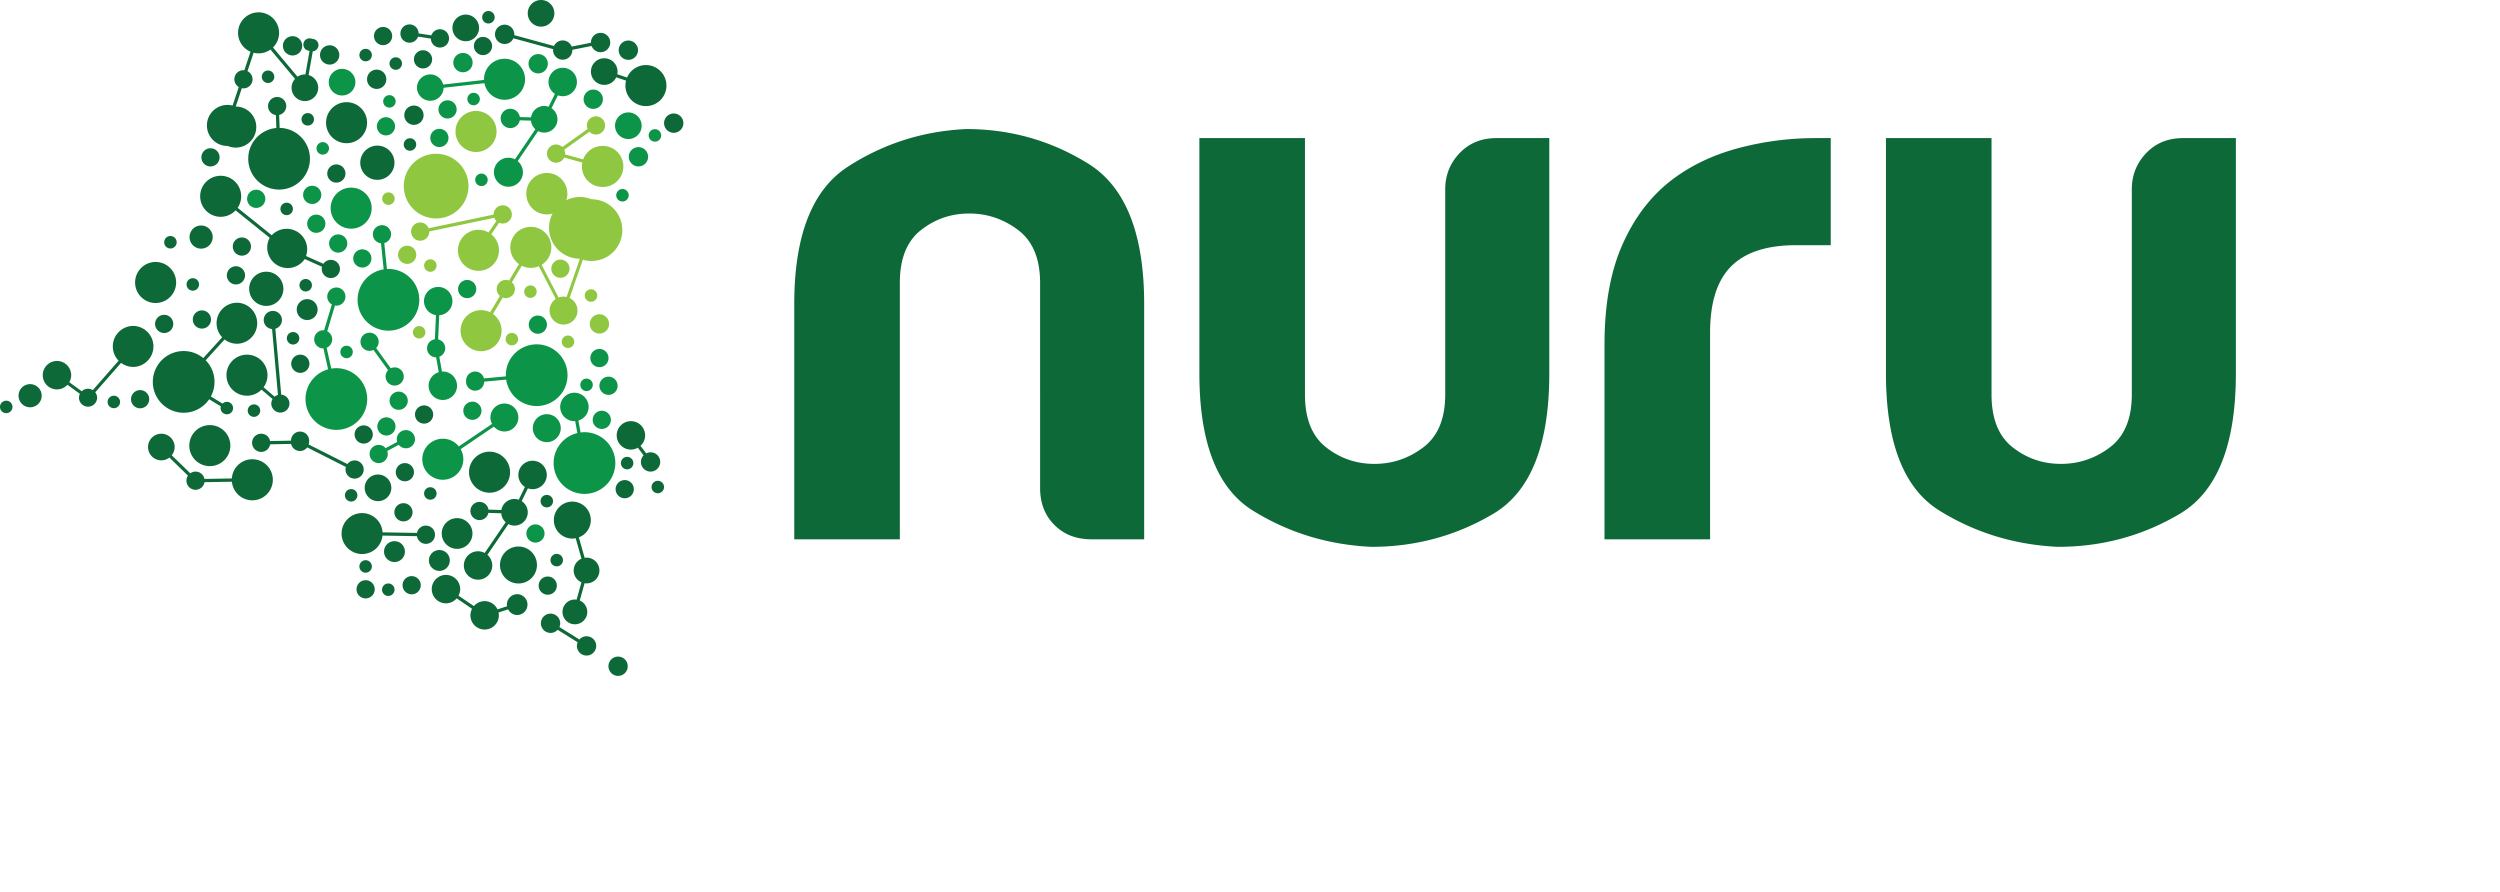 <svg xmlns="http://www.w3.org/2000/svg" xmlns:serif="http://www.serif.com/" fill-rule="evenodd" stroke-linejoin="round" stroke-miterlimit="2" clip-rule="evenodd" viewBox="0 0 636 227"><g fill-rule="nonzero" serif:id="Layer 1"><path fill="#0e6938" d="M291.078 137.199h-13.43c-3.837 0-6.972-1.211-9.401-3.646-2.435-2.428-3.645-5.564-3.645-9.4V71.968c0-6.14-1.858-10.612-5.564-13.43-3.711-2.812-7.866-4.22-12.47-4.22-4.605 0-8.7 1.408-12.28 4.22-3.584 2.818-5.371 7.29-5.371 13.43v65.231h-26.86V77.34c0-17.393 4.539-29.03 13.622-34.918 9.077-5.881 19.119-9.077 30.121-9.592 11.253 0 21.613 2.943 31.081 8.825 9.46 5.887 14.197 17.782 14.197 35.685v59.859zM394.142 35.132v59.859c0 18.166-4.736 30.06-14.197 35.684-9.468 5.63-19.828 8.442-31.081 8.442-11.002-.516-21.044-3.579-30.121-9.209-9.083-5.624-13.622-17.267-13.622-34.917V35.132h26.86v65.231c0 6.139 1.787 10.617 5.371 13.43 3.58 2.817 7.675 4.22 12.28 4.22 4.604 0 8.759-1.403 12.47-4.22 3.706-2.813 5.564-7.291 5.564-13.43V48.178c0-3.579 1.21-6.649 3.645-9.21 2.429-2.553 5.565-3.836 9.401-3.836h13.43zM408.186 137.199V87.7c0-9.977 1.469-18.352 4.413-25.133 2.938-6.775 6.966-12.213 12.087-16.307 4.856-3.838 10.551-6.649 17.075-8.442 6.522-1.786 13.237-2.686 20.145-2.686h3.836v27.243h-8.825c-7.422 0-12.92 1.793-16.5 5.372-3.584 3.585-5.371 9.209-5.371 16.884v52.568h-26.86zM568.807 35.132v59.859c0 18.166-4.736 30.06-14.196 35.684-9.469 5.63-19.829 8.442-31.082 8.442-11.002-.516-21.044-3.579-30.121-9.209-9.083-5.624-13.621-17.267-13.621-34.917V35.132h26.859v65.231c0 6.139 1.787 10.617 5.371 13.43 3.58 2.817 7.675 4.22 12.28 4.22 4.604 0 8.759-1.403 12.47-4.22 3.706-2.813 5.564-7.291 5.564-13.43V48.178c0-3.579 1.21-6.649 3.645-9.21 2.429-2.553 5.565-3.836 9.401-3.836h13.43zM93.386 31.141a5.22 5.22 0 1 1-10.439-.001 5.22 5.22 0 0 1 10.439.001M100.353 41.4a4.352 4.352 0 1 1-8.704 0 4.352 4.352 0 0 1 8.704 0M72.092 73.473a4.352 4.352 0 1 1-8.704 0 4.352 4.352 0 0 1 8.704 0M141.03 3.387a3.386 3.386 0 1 1-6.773.001 3.386 3.386 0 0 1 6.773-.001M121.872 7.1a3.387 3.387 0 1 1-6.774 0 3.387 3.387 0 0 1 6.774 0M44.809 71.864a5.22 5.22 0 1 1-10.44 0 5.22 5.22 0 0 1 10.44 0M58.601 113.365a5.22 5.22 0 1 1-10.44 0 5.22 5.22 0 0 1 10.44 0M136.604 143.737a4.703 4.703 0 1 1-9.407-.001 4.703 4.703 0 0 1 9.407.001M120.195 135.72a3.908 3.908 0 1 1-7.817 0 3.908 3.908 0 0 1 7.817 0M114.434 142.58a2.656 2.656 0 1 1-5.312 0 2.656 2.656 0 0 1 5.312 0M103.01 140.328a2.656 2.656 0 1 1-5.312 0 2.656 2.656 0 0 1 5.312 0M80.801 78.76a2.656 2.656 0 1 1-5.312 0 2.656 2.656 0 0 1 5.312 0M63.85 62.678a2.316 2.316 0 1 1-4.631-.001 2.316 2.316 0 0 1 4.631.001M62.34 70.045a2.315 2.315 0 1 1-4.63 0 2.315 2.315 0 0 1 4.63 0M87.884 44.145a2.315 2.315 0 1 1-4.63 0 2.315 2.315 0 0 1 4.63 0M55.865 40.03a2.315 2.315 0 1 1-4.63 0 2.315 2.315 0 0 1 4.63 0M78.718 92.493a2.316 2.316 0 1 1-4.631-.001 2.316 2.316 0 0 1 4.631.001M109.934 15.048a2.316 2.316 0 1 1-4.631-.001 2.316 2.316 0 0 1 4.631.001M99.77 9.173a2.315 2.315 0 1 1-4.63 0 2.315 2.315 0 0 1 4.63 0M125.192 11.659a2.316 2.316 0 1 1-4.631-.001 2.316 2.316 0 0 1 4.631.001M161.244 124.447a2.315 2.315 0 1 1-4.63-.002 2.315 2.315 0 0 1 4.63.002M141.663 148.981a2.315 2.315 0 1 1-4.63 0 2.315 2.315 0 0 1 4.63 0M107.043 148.833a2.316 2.316 0 1 1-4.631-.001 2.316 2.316 0 0 1 4.631.001M95.331 149.872a2.316 2.316 0 1 1-4.631-.001 2.316 2.316 0 0 1 4.631.001M104.955 130.326a2.315 2.315 0 1 1-4.63 0 2.315 2.315 0 0 1 4.63 0M111.064 125.538a1.588 1.588 0 1 1-3.176 0 1.588 1.588 0 0 1 3.176 0M125.843 4.39a1.588 1.588 0 1 1-3.176 0 1.588 1.588 0 0 1 3.176 0M102.267 16.164a1.588 1.588 0 1 1-3.176 0 1.588 1.588 0 0 1 3.176 0M76.148 86.058a1.588 1.588 0 1 1-3.176 0 1.588 1.588 0 0 1 3.176 0M105.885 36.76a1.588 1.588 0 1 1-3.176 0 1.588 1.588 0 0 1 3.176 0M69.778 19.527a1.588 1.588 0 1 1-3.176 0 1.588 1.588 0 0 1 3.176 0M79.881 30.357a1.588 1.588 0 1 1-3.176 0 1.588 1.588 0 0 1 3.176 0M74.514 53.153a1.588 1.588 0 1 1-3.176 0 1.588 1.588 0 0 1 3.176 0M44.946 61.629a1.588 1.588 0 1 1-3.176 0 1.588 1.588 0 0 1 3.176 0M50.637 72.361a1.588 1.588 0 1 1-3.176-.002 1.588 1.588 0 0 1 3.176.002M79.354 72.561a1.587 1.587 0 1 1-3.174 0 1.587 1.587 0 0 1 3.174 0M66.196 104.461a1.588 1.588 0 1 1-3.176 0 1.588 1.588 0 0 1 3.176 0M3.176 103.524a1.588 1.588 0 1 1-3.176 0 1.588 1.588 0 0 1 3.176 0M30.551 102.261a1.588 1.588 0 1 1-3.176 0 1.588 1.588 0 0 1 3.176 0M94.603 14.01a1.587 1.587 0 1 1-3.174 0 1.587 1.587 0 0 1 3.174 0M90.922 126.006a1.587 1.587 0 1 1-3.174.002 1.587 1.587 0 0 1 3.174-.002M94.603 144.104a1.588 1.588 0 1 1-3.176 0 1.588 1.588 0 0 1 3.176 0M100.369 150.02a1.588 1.588 0 1 1-3.176 0 1.588 1.588 0 0 1 3.176 0M140.692 127.493a1.587 1.587 0 1 1-3.174.002 1.587 1.587 0 0 1 3.174-.002M143.22 142.497a1.588 1.588 0 1 1-3.176 0 1.588 1.588 0 0 1 3.176 0M168.934 123.901a1.588 1.588 0 1 1-3.176 0 1.588 1.588 0 0 1 3.176 0M161.126 117.811a1.587 1.587 0 1 1-3.174.002 1.587 1.587 0 0 1 3.174-.002M105.314 120.127a2.315 2.315 0 1 1-4.63 0 2.315 2.315 0 0 1 4.63 0M94.841 110.483a2.316 2.316 0 1 1-4.631-.001 2.316 2.316 0 0 1 4.631.001M110.203 105.406a2.316 2.316 0 1 1-4.631-.001 2.316 2.316 0 0 1 4.631.001M53.679 81.281a2.315 2.315 0 1 1-4.63-.002 2.315 2.315 0 0 1 4.63.002M44.081 82.404a2.314 2.314 0 1 1-4.629.001 2.314 2.314 0 0 1 4.629-.001M37.962 101.51a2.316 2.316 0 1 1-4.631-.001 2.316 2.316 0 0 1 4.631.001M10.606 100.668a2.944 2.944 0 1 1-5.889.001 2.944 2.944 0 0 1 5.889-.001M54.11 60.311a2.945 2.945 0 1 1-5.89 0 2.945 2.945 0 0 1 5.89 0M173.852 31.278a2.456 2.456 0 1 1-4.911-.001 2.456 2.456 0 0 1 4.911.001M107.759 29.306a2.455 2.455 0 1 1-4.91 0 2.455 2.455 0 0 1 4.91 0M98.286 20.168a2.455 2.455 0 1 1-4.91 0 2.455 2.455 0 0 1 4.91 0M162.308 12.719a2.456 2.456 0 1 1-4.911 0 2.456 2.456 0 0 1 4.911 0M86.318 13.977a2.455 2.455 0 1 1-4.91 0 2.455 2.455 0 0 1 4.91 0M76.884 11.66a2.455 2.455 0 1 1-4.91 0 2.455 2.455 0 0 1 4.91 0M159.699 169.492a2.455 2.455 0 1 1-4.91 0 2.455 2.455 0 0 1 4.91 0M129.761 120.127a5.22 5.22 0 1 1-10.44 0 5.22 5.22 0 0 1 10.44 0M99.554 124.108a3.386 3.386 0 1 1-6.773.001 3.386 3.386 0 0 1 6.773-.001"/><path fill="#0e6938" d="M84.168 66.106c-.791 0-1.487.398-1.905 1.003l-4.407-1.979a5.19 5.19 0 0 0 .29-1.703 5.22 5.22 0 0 0-5.22-5.219 5.198 5.198 0 0 0-3.792 1.64l-8.679-6.976a5.219 5.219 0 1 0-9.534-2.937 5.22 5.22 0 0 0 5.219 5.22 5.201 5.201 0 0 0 3.789-1.636l8.679 6.976a5.219 5.219 0 0 0 8.917 5.401l4.401 1.976a2.257 2.257 0 0 0-.073.549 2.315 2.315 0 1 0 2.315-2.315M165.503 115.065c-.402 0-.776.105-1.111.276l-1.446-1.929a3.594 3.594 0 0 0 1.176-2.654 3.617 3.617 0 1 0-7.234 0 3.618 3.618 0 0 0 3.617 3.618 3.58 3.58 0 0 0 1.764-.478l1.453 1.94a2.443 2.443 0 0 0-.674 1.682 2.455 2.455 0 1 0 2.455-2.455M164.324 16.552a5.22 5.22 0 0 0-4.8 3.168l-2.485-.835a3.388 3.388 0 1 0-3.319 2.712 3.38 3.38 0 0 0 3.043-1.925l2.501.839a5.19 5.19 0 0 0-.16 1.26 5.22 5.22 0 1 0 5.22-5.219M152.788 8.358a2.455 2.455 0 0 0-2.455 2.455c0 .022.005.042.006.063l-4.901.976a2.45 2.45 0 0 0-2.284-1.57c-.983 0-1.825.582-2.218 1.417l-10.121-2.765c.005-.067.02-.131.02-.199a2.456 2.456 0 1 0-2.456 2.456c.996 0 1.849-.596 2.235-1.448l10.108 2.762c-.007.078-.023.152-.023.232a2.455 2.455 0 1 0 4.91 0c0-.023-.006-.045-.007-.068l4.9-.976a2.45 2.45 0 0 0 4.741-.88 2.455 2.455 0 0 0-2.455-2.455M111.922 7.436a2.307 2.307 0 0 0-2.178 1.56l-3.251-.5a2.312 2.312 0 0 0-4.625.055 2.314 2.314 0 0 0 2.315 2.315 2.308 2.308 0 0 0 2.176-1.55l3.254.501a2.312 2.312 0 0 0 4.624-.066 2.315 2.315 0 0 0-2.315-2.315M78.504 19.091l1.063-6.033a1.583 1.583 0 0 0-.142-3.161 1.584 1.584 0 1 0-.672 3.022l-1.063 6.036c-.044-.002-.084-.013-.128-.013-.695 0-1.34.211-1.877.569l-6.241-7.437a5.198 5.198 0 0 0 1.558-3.716 5.22 5.22 0 1 0-7.274 4.798l-1.569 4.719c-.074-.007-.147-.022-.223-.022a2.314 2.314 0 0 0-2.315 2.315c0 .84.451 1.568 1.12 1.974l-1.565 4.706a5.207 5.207 0 0 0-1.244-.155 5.22 5.22 0 1 0 0 10.439 5.222 5.222 0 1 0 2.037-10.027l1.551-4.664c.135.025.273.042.416.042a2.316 2.316 0 0 0 2.315-2.315c0-.908-.528-1.686-1.289-2.065l1.558-4.686c.404.101.826.16 1.262.16a5.192 5.192 0 0 0 3.023-.969l6.256 7.455a3.362 3.362 0 0 0-.886 2.266 3.387 3.387 0 0 0 6.774 0 3.376 3.376 0 0 0-2.445-3.238"/><path fill="#0e6938" d="M71.137 32.536l-.118-3.292a2.312 2.312 0 0 0-.514-4.568 2.315 2.315 0 0 0-2.315 2.315c0 1.17.87 2.127 1.997 2.283l.117 3.29c-4.008.354-7.153 3.715-7.153 7.815a7.85 7.85 0 1 0 15.7 0c0-4.289-3.442-7.769-7.714-7.843M71.543 100.395l-1.498-16.764a2.308 2.308 0 0 0-.638-4.53 2.314 2.314 0 0 0-2.315 2.315c0 1.213.936 2.197 2.124 2.296l1.497 16.755a2.3 2.3 0 0 0-.85.444l-2.812-2.398a5.186 5.186 0 0 0 1.001-3.064 5.22 5.22 0 1 0-1.519 3.678l2.808 2.395a2.295 2.295 0 0 0-.327 1.167 2.316 2.316 0 0 0 4.631 0 2.308 2.308 0 0 0-2.102-2.294M90.211 117.133a2.3 2.3 0 0 0-1.836.92l-9.852-4.981c.061-.208.104-.423.104-.651a2.31 2.31 0 1 0-4.598-.323l-5.312.106a2.316 2.316 0 1 0-2.27 2.764 2.311 2.311 0 0 0 2.277-1.931l5.333-.107a2.315 2.315 0 0 0 2.255 1.807c.752 0 1.414-.365 1.836-.92L88 118.798a2.29 2.29 0 0 0-.104.65 2.315 2.315 0 1 0 2.315-2.315M64.188 116.831a5.216 5.216 0 0 0-5.203 4.888l-6.969.117a2.315 2.315 0 0 0-2.269-1.86c-.501 0-.962.163-1.341.433l-4.716-4.595a3.35 3.35 0 0 0 .741-2.09 3.386 3.386 0 1 0-3.387 3.387c.776 0 1.482-.271 2.054-.711l4.724 4.604a2.315 2.315 0 0 0 1.925 3.601 2.308 2.308 0 0 0 2.276-1.936l6.971-.117a5.218 5.218 0 0 0 10.413-.501 5.22 5.22 0 0 0-5.219-5.22M33.917 82.912a5.22 5.22 0 0 0-5.22 5.22c0 1.414.565 2.694 1.478 3.634l-6.562 7.479a2.298 2.298 0 0 0-1.214-.352 2.3 2.3 0 0 0-1.602.65l-3.172-2.315a3.57 3.57 0 0 0 .487-1.779 3.618 3.618 0 1 0-3.617 3.617c1.057 0 2-.462 2.661-1.185l3.171 2.313c-.151.308-.243.65-.243 1.015a2.316 2.316 0 0 0 4.63 0c0-.53-.185-1.013-.485-1.403l6.573-7.493a5.19 5.19 0 0 0 3.115 1.037 5.22 5.22 0 0 0 0-10.438M135.487 117.212a3.618 3.618 0 0 0-3.618 3.618 3.61 3.61 0 0 0 1.677 3.044l-1.582 3.26a3.353 3.353 0 0 0-1.087-.194 3.38 3.38 0 0 0-3.329 2.81l-3.281-.107a2.309 2.309 0 0 0-2.28-1.96 2.315 2.315 0 1 0 2.265 2.794l3.264.106a3.36 3.36 0 0 0 1.13 2.274l-5.338 7.82a3.57 3.57 0 0 0-1.689-.437 3.617 3.617 0 1 0 3.618 3.618 3.596 3.596 0 0 0-1.242-2.709l5.34-7.823c.464.24.984.388 1.542.388a3.387 3.387 0 0 0 3.387-3.388c0-1.19-.617-2.233-1.547-2.837l1.582-3.258a3.6 3.6 0 0 0 1.188.216 3.617 3.617 0 0 0 0-7.235M149.22 148.413a3.274 3.274 0 0 0 0-6.549c-.166 0-.325.026-.483.049l-1.482-5.212a4.692 4.692 0 0 0 3.051-4.389 4.703 4.703 0 1 0-4.703 4.704c.292 0 .574-.036.85-.086l1.478 5.2a3.272 3.272 0 0 0-.015 6.01l-1.231 4.417c-.144-.02-.286-.043-.435-.043a3.154 3.154 0 1 0 1.241.254l1.229-4.406c.164.026.329.051.5.051"/><path fill="#0e6938" d="M149.22 161.863a2.44 2.44 0 0 0-1.825.825l-5.076-3.166a2.455 2.455 0 1 0-2.261 1.496 2.44 2.44 0 0 0 1.803-.8l5.087 3.174a2.44 2.44 0 0 0-.184.926 2.456 2.456 0 1 0 2.456-2.455M108.349 133.714a2.314 2.314 0 0 0-2.269 1.859l-8.761-.151a5.216 5.216 0 0 0-10.422.327 5.22 5.22 0 0 0 10.413.506l8.762.151a2.31 2.31 0 0 0 4.592-.377 2.314 2.314 0 0 0-2.315-2.315M60.315 77.011a5.22 5.22 0 0 0-5.22 5.22c0 1.383.542 2.636 1.42 3.57l-4.8 5.294a7.85 7.85 0 0 0-12.84 6.059 7.85 7.85 0 0 0 14.334 4.423l2.98 1.809c-.039.138-.067.28-.067.431a1.588 1.588 0 1 0 1.588-1.588 1.58 1.58 0 0 0-1.094.441l-2.974-1.805a7.819 7.819 0 0 0 .932-3.711 7.82 7.82 0 0 0-2.247-5.494l4.805-5.299a5.192 5.192 0 0 0 3.183 1.088 5.22 5.22 0 0 0 0-10.438M131.609 151.153a2.655 2.655 0 0 0-2.656 2.655c0 .145.021.283.043.421l-2.433.799a3.61 3.61 0 0 0-3.273-2.099 3.591 3.591 0 0 0-2.726 1.264l-3.916-2.657a3.585 3.585 0 0 0 .423-1.664 3.617 3.617 0 1 0-3.617 3.617 3.591 3.591 0 0 0 2.726-1.264l3.916 2.657a3.583 3.583 0 0 0-.423 1.665 3.617 3.617 0 1 0 7.161-.73l2.424-.797a2.648 2.648 0 0 0 2.351 1.445 2.657 2.657 0 0 0 0-5.312"/><path fill="#8fc740" d="M119.179 47.189a8.23 8.23 0 1 1-16.457 0 8.23 8.23 0 0 1 16.457 0M126.323 33.447a5.22 5.22 0 1 1-10.44 0 5.22 5.22 0 0 1 10.44 0M144.334 49.326a5.219 5.219 0 1 1-10.438 0 5.22 5.22 0 1 1 10.438 0M105.895 64.773a2.316 2.316 0 1 1-4.631-.001 2.316 2.316 0 0 1 4.631.001M144.887 68.305a2.316 2.316 0 1 1-4.631-.001 2.316 2.316 0 0 1 4.631.001M108.215 84.47a1.588 1.588 0 1 1-3.174 0 1.588 1.588 0 0 1 3.173 0M131.804 86.277a1.588 1.588 0 1 1-3.176 0 1.588 1.588 0 0 1 3.176 0M111.064 67.555a1.588 1.588 0 1 1-3.176 0 1.588 1.588 0 0 1 3.176 0M100.408 50.533a1.588 1.588 0 1 1-3.176 0 1.588 1.588 0 0 1 3.176 0M146.083 86.947a1.588 1.588 0 1 1-3.176 0 1.588 1.588 0 0 1 3.176 0M151.941 75.181a1.588 1.588 0 1 1-3.176 0 1.588 1.588 0 0 1 3.176 0M136.528 74.195a1.588 1.588 0 1 1-3.176 0 1.588 1.588 0 0 1 3.176 0M154.95 82.405a2.455 2.455 0 1 1-4.91 0 2.455 2.455 0 0 1 4.91 0"/><path fill="#8fc740" d="M127.901 52.235a2.315 2.315 0 0 0-2.315 2.315c0 .014.004.027.004.04l-16.545 3.474a2.312 2.312 0 0 0-4.462.858 2.315 2.315 0 0 0 4.631 0c0-.014-.004-.027-.004-.041l16.546-3.474c.121.3.298.571.525.794l-1.991 2.941a5.219 5.219 0 1 0-2.57 9.76 5.22 5.22 0 0 0 5.22-5.22 5.207 5.207 0 0 0-1.96-4.072l1.991-2.942a2.31 2.31 0 0 0 3.245-2.118 2.314 2.314 0 0 0-2.315-2.315"/><path fill="#8fc740" d="M150.471 50.692a7.849 7.849 0 1 0-2.945 15.124l-3.381 9.729a3.538 3.538 0 0 0-.782-.092c-.447 0-.871.092-1.266.242l-4.31-8.332a5.21 5.21 0 0 0 2.477-4.435 5.219 5.219 0 1 0-10.438 0c0 1.755.868 3.304 2.196 4.25l-2.508 4.198a2.29 2.29 0 0 0-.835-.162 2.316 2.316 0 0 0-2.315 2.316c0 .704.321 1.327.817 1.752l-2.487 4.164a5.18 5.18 0 0 0-2.307-.544 5.22 5.22 0 1 0 5.219 5.22 5.206 5.206 0 0 0-2.197-4.249l2.492-4.172c.244.088.504.143.778.143a2.314 2.314 0 0 0 2.315-2.314c0-.684-.301-1.292-.772-1.715l2.515-4.211a5.187 5.187 0 0 0 4.346.13l4.303 8.319a3.556 3.556 0 1 0 5.532 2.954 3.545 3.545 0 0 0-2.025-3.196l3.38-9.737a7.818 7.818 0 0 0 2.198.318 7.85 7.85 0 1 0 0-15.7M153.26 37.125a5.215 5.215 0 0 0-4.897 3.428l-4.608-1.278c.005-.067.02-.131.02-.199 0-.358-.088-.692-.232-.994l6.399-4.572c.421.44 1.011.717 1.669.717a2.316 2.316 0 1 0-2.132-1.411l-6.423 4.589a2.303 2.303 0 0 0-1.596-.645 2.315 2.315 0 0 0 0 4.631c.917 0 1.702-.538 2.077-1.311l4.6 1.275a5.219 5.219 0 0 0 5.123 6.208 5.22 5.22 0 1 0 0-10.438"/><path fill="#0c9548" d="M94.553 52.882a5.22 5.22 0 1 1-10.439-.001 5.22 5.22 0 0 1 10.439.001M90.41 20.907a3.387 3.387 0 1 1-6.774 0 3.387 3.387 0 0 1 6.774 0M163.24 31.986a3.387 3.387 0 1 1-6.774 0 3.387 3.387 0 0 1 6.774 0M142.66 108.865a3.556 3.556 0 1 1-7.111 0 3.556 3.556 0 0 1 7.111 0M81.74 49.575a2.315 2.315 0 1 1-4.63 0 2.315 2.315 0 0 1 4.63 0M67.495 50.533a2.316 2.316 0 1 1-4.631-.001 2.316 2.316 0 0 1 4.631.001M114.093 35.092a2.315 2.315 0 1 1-4.63 0 2.315 2.315 0 0 1 4.63 0M100.5 32.135a2.314 2.314 0 1 1-4.629.001 2.314 2.314 0 0 1 4.629-.001M116.17 27.834a2.314 2.314 0 1 1-4.629.001 2.314 2.314 0 0 1 4.629-.001M82.78 56.867a2.316 2.316 0 1 1-4.631-.001 2.316 2.316 0 0 1 4.631.001M88.35 61.948a2.315 2.315 0 1 1-4.63 0 2.315 2.315 0 0 1 4.63 0M94.493 65.746a2.314 2.314 0 1 1-4.629.001 2.314 2.314 0 0 1 4.629-.001M154.81 91.091a2.315 2.315 0 1 1-4.63 0 2.315 2.315 0 0 1 4.63 0M157.125 98.091a2.316 2.316 0 1 1-4.631-.001 2.316 2.316 0 0 1 4.631.001M155.414 106.809a2.315 2.315 0 1 1-4.63 0 2.315 2.315 0 0 1 4.63 0M89.755 89.538a1.588 1.588 0 1 1-3.176 0 1.588 1.588 0 0 1 3.176 0M168.2 34.45a1.588 1.588 0 1 1-3.176 0 1.588 1.588 0 0 1 3.176 0M100.655 25.716a1.589 1.589 0 1 1-3.175-.001 1.589 1.589 0 0 1 3.174.001M122.072 25.194a1.588 1.588 0 1 1-3.176 0 1.588 1.588 0 0 1 3.176 0M83.699 37.749a1.588 1.588 0 1 1-3.176 0 1.588 1.588 0 0 1 3.176 0M150.807 97.903a1.587 1.587 0 1 1-3.174.002 1.587 1.587 0 0 1 3.174-.002M138.536 135.72a2.314 2.314 0 1 1-4.629.001 2.314 2.314 0 0 1 4.629-.001M100.619 108.486a2.315 2.315 0 1 1-4.63-.002 2.315 2.315 0 0 1 4.63.002M103.74 101.899a2.316 2.316 0 1 1-4.631-.001 2.316 2.316 0 0 1 4.631.001M122.493 104.495a2.314 2.314 0 1 1-4.628 0 2.314 2.314 0 0 1 4.628 0M120.236 15.882a2.456 2.456 0 1 1-4.911-.001 2.456 2.456 0 0 1 4.911.001M164.878 39.833a2.457 2.457 0 1 1-4.913-.001 2.457 2.457 0 0 1 4.913.001M153.383 25.194a2.456 2.456 0 1 1-4.911 0 2.456 2.456 0 0 1 4.911 0M139.371 16.164a2.456 2.456 0 1 1-4.911 0 2.456 2.456 0 0 1 4.911 0"/><path fill="#0c9548" d="M98.82 68.422c-.13 0-.256.013-.384.02l-.678-6.609a2.31 2.31 0 0 0-.586-4.546 2.314 2.314 0 0 0-2.315 2.315c0 1.195.908 2.167 2.07 2.291l.68 6.632c-3.758.584-6.637 3.825-6.637 7.747a7.85 7.85 0 1 0 7.85-7.85"/><path fill="#0c9548" d="M112.656 94.522c-.075 0-.145.018-.219.022l-.677-3.79a2.31 2.31 0 0 0 1.506-2.162c0-1.1-.769-2.017-1.798-2.253l.271-6.135c1.875-.135 3.359-1.682 3.359-3.591a3.617 3.617 0 1 0-7.234 0 3.609 3.609 0 0 0 3.042 3.559l-.271 6.137a2.307 2.307 0 0 0-1.999 2.283 2.315 2.315 0 0 0 2.305 2.315l.676 3.785a3.604 3.604 0 0 0-2.579 3.447 3.617 3.617 0 1 0 3.618-3.617M148.692 109.95a7.78 7.78 0 0 0-.995.07l-.554-3.04c1.501-.44 2.605-1.812 2.605-3.456a3.617 3.617 0 1 0-3.618 3.617c.066 0 .127-.016.192-.019l.556 3.048c-3.46.819-6.036 3.921-6.036 7.631a7.85 7.85 0 0 0 7.85 7.849 7.85 7.85 0 1 0 0-15.7M100.405 93.461c-.356 0-.69.087-.992.231l-3.721-5.147c.398-.416.645-.977.645-1.598a2.314 2.314 0 1 0-4.63 0 2.315 2.315 0 0 0 2.315 2.316c.357 0 .691-.088.992-.232l3.722 5.147a2.302 2.302 0 0 0-.646 1.597 2.315 2.315 0 1 0 2.315-2.314M136.53 87.598a7.85 7.85 0 0 0-7.85 7.851c0 .101.011.2.015.301l-5.574.513a2.31 2.31 0 0 0-4.55.574 2.309 2.309 0 1 0 4.605.258l5.595-.515c.55 3.797 3.809 6.718 7.759 6.718a7.85 7.85 0 1 0 0-15.7M128.315 102.658a3.555 3.555 0 0 0-3.555 3.555c0 .591.157 1.138.412 1.629l-8.446 5.726a5.22 5.22 0 1 0 .467.69l8.446-5.727a3.532 3.532 0 0 0 2.676 1.237 3.555 3.555 0 1 0 0-7.11M103.258 109.416a2.315 2.315 0 0 0-2.315 2.315c0 .242.047.47.115.688l-2.96 1.591a2.295 2.295 0 0 0-1.76-.828 2.314 2.314 0 1 0 2.315 2.315 2.3 2.3 0 0 0-.14-.766l2.933-1.575a2.303 2.303 0 0 0 1.812.891 2.315 2.315 0 0 0 0-4.631M143.155 17.243a3.617 3.617 0 0 0-3.617 3.617c0 1.269.655 2.382 1.644 3.027l-1.631 3.276a3.35 3.35 0 0 0-1.119-.205 3.379 3.379 0 0 0-3.338 2.898l-2.849-.084a2.45 2.45 0 0 0-4.875.361 2.456 2.456 0 0 0 2.456 2.455 2.452 2.452 0 0 0 2.407-1.982l2.847.084a3.36 3.36 0 0 0 1.125 2.189l-5.207 7.654a3.643 3.643 0 0 0-1.655-.409 3.69 3.69 0 1 0 3.691 3.69 3.668 3.668 0 0 0-1.339-2.822l5.199-7.645c.464.238.981.386 1.538.386a3.388 3.388 0 0 0 3.388-3.387 3.382 3.382 0 0 0-1.518-2.822l1.629-3.273c.384.138.792.226 1.223.226a3.617 3.617 0 1 0 0-7.234M128.356 14.948a5.22 5.22 0 0 0-5.22 5.219c0 .057.007.112.009.169l-10.407 1.173a3.38 3.38 0 0 0-6.663.819 3.388 3.388 0 0 0 6.774.006l10.385-1.17a5.218 5.218 0 1 0 5.122-6.216M85.569 93.661c-.441 0-.87.045-1.291.114l-1.179-5.312a2.316 2.316 0 0 0 1.415-2.133 2.31 2.31 0 0 0-1.265-2.053l1.961-6.546c.118.019.236.036.359.036a2.315 2.315 0 1 0-2.315-2.314c0 .859.474 1.601 1.169 2l-1.974 6.587c-.083-.01-.165-.025-.251-.025a2.315 2.315 0 0 0 0 4.629c.03 0 .057-.006.086-.007l1.181 5.317c-3.313.921-5.746 3.951-5.746 7.557a7.85 7.85 0 1 0 7.85-7.85M121.161 73.536a2.314 2.314 0 1 1-4.629.001 2.314 2.314 0 0 1 4.629-.001M139.144 82.546a2.316 2.316 0 1 1-4.631-.001 2.316 2.316 0 0 1 4.631.001M124.07 45.752a1.588 1.588 0 1 1-3.176-.002 1.588 1.588 0 0 1 3.176.002M159.945 49.675a1.588 1.588 0 1 1-3.176 0 1.588 1.588 0 0 1 3.176 0"/></g></svg>